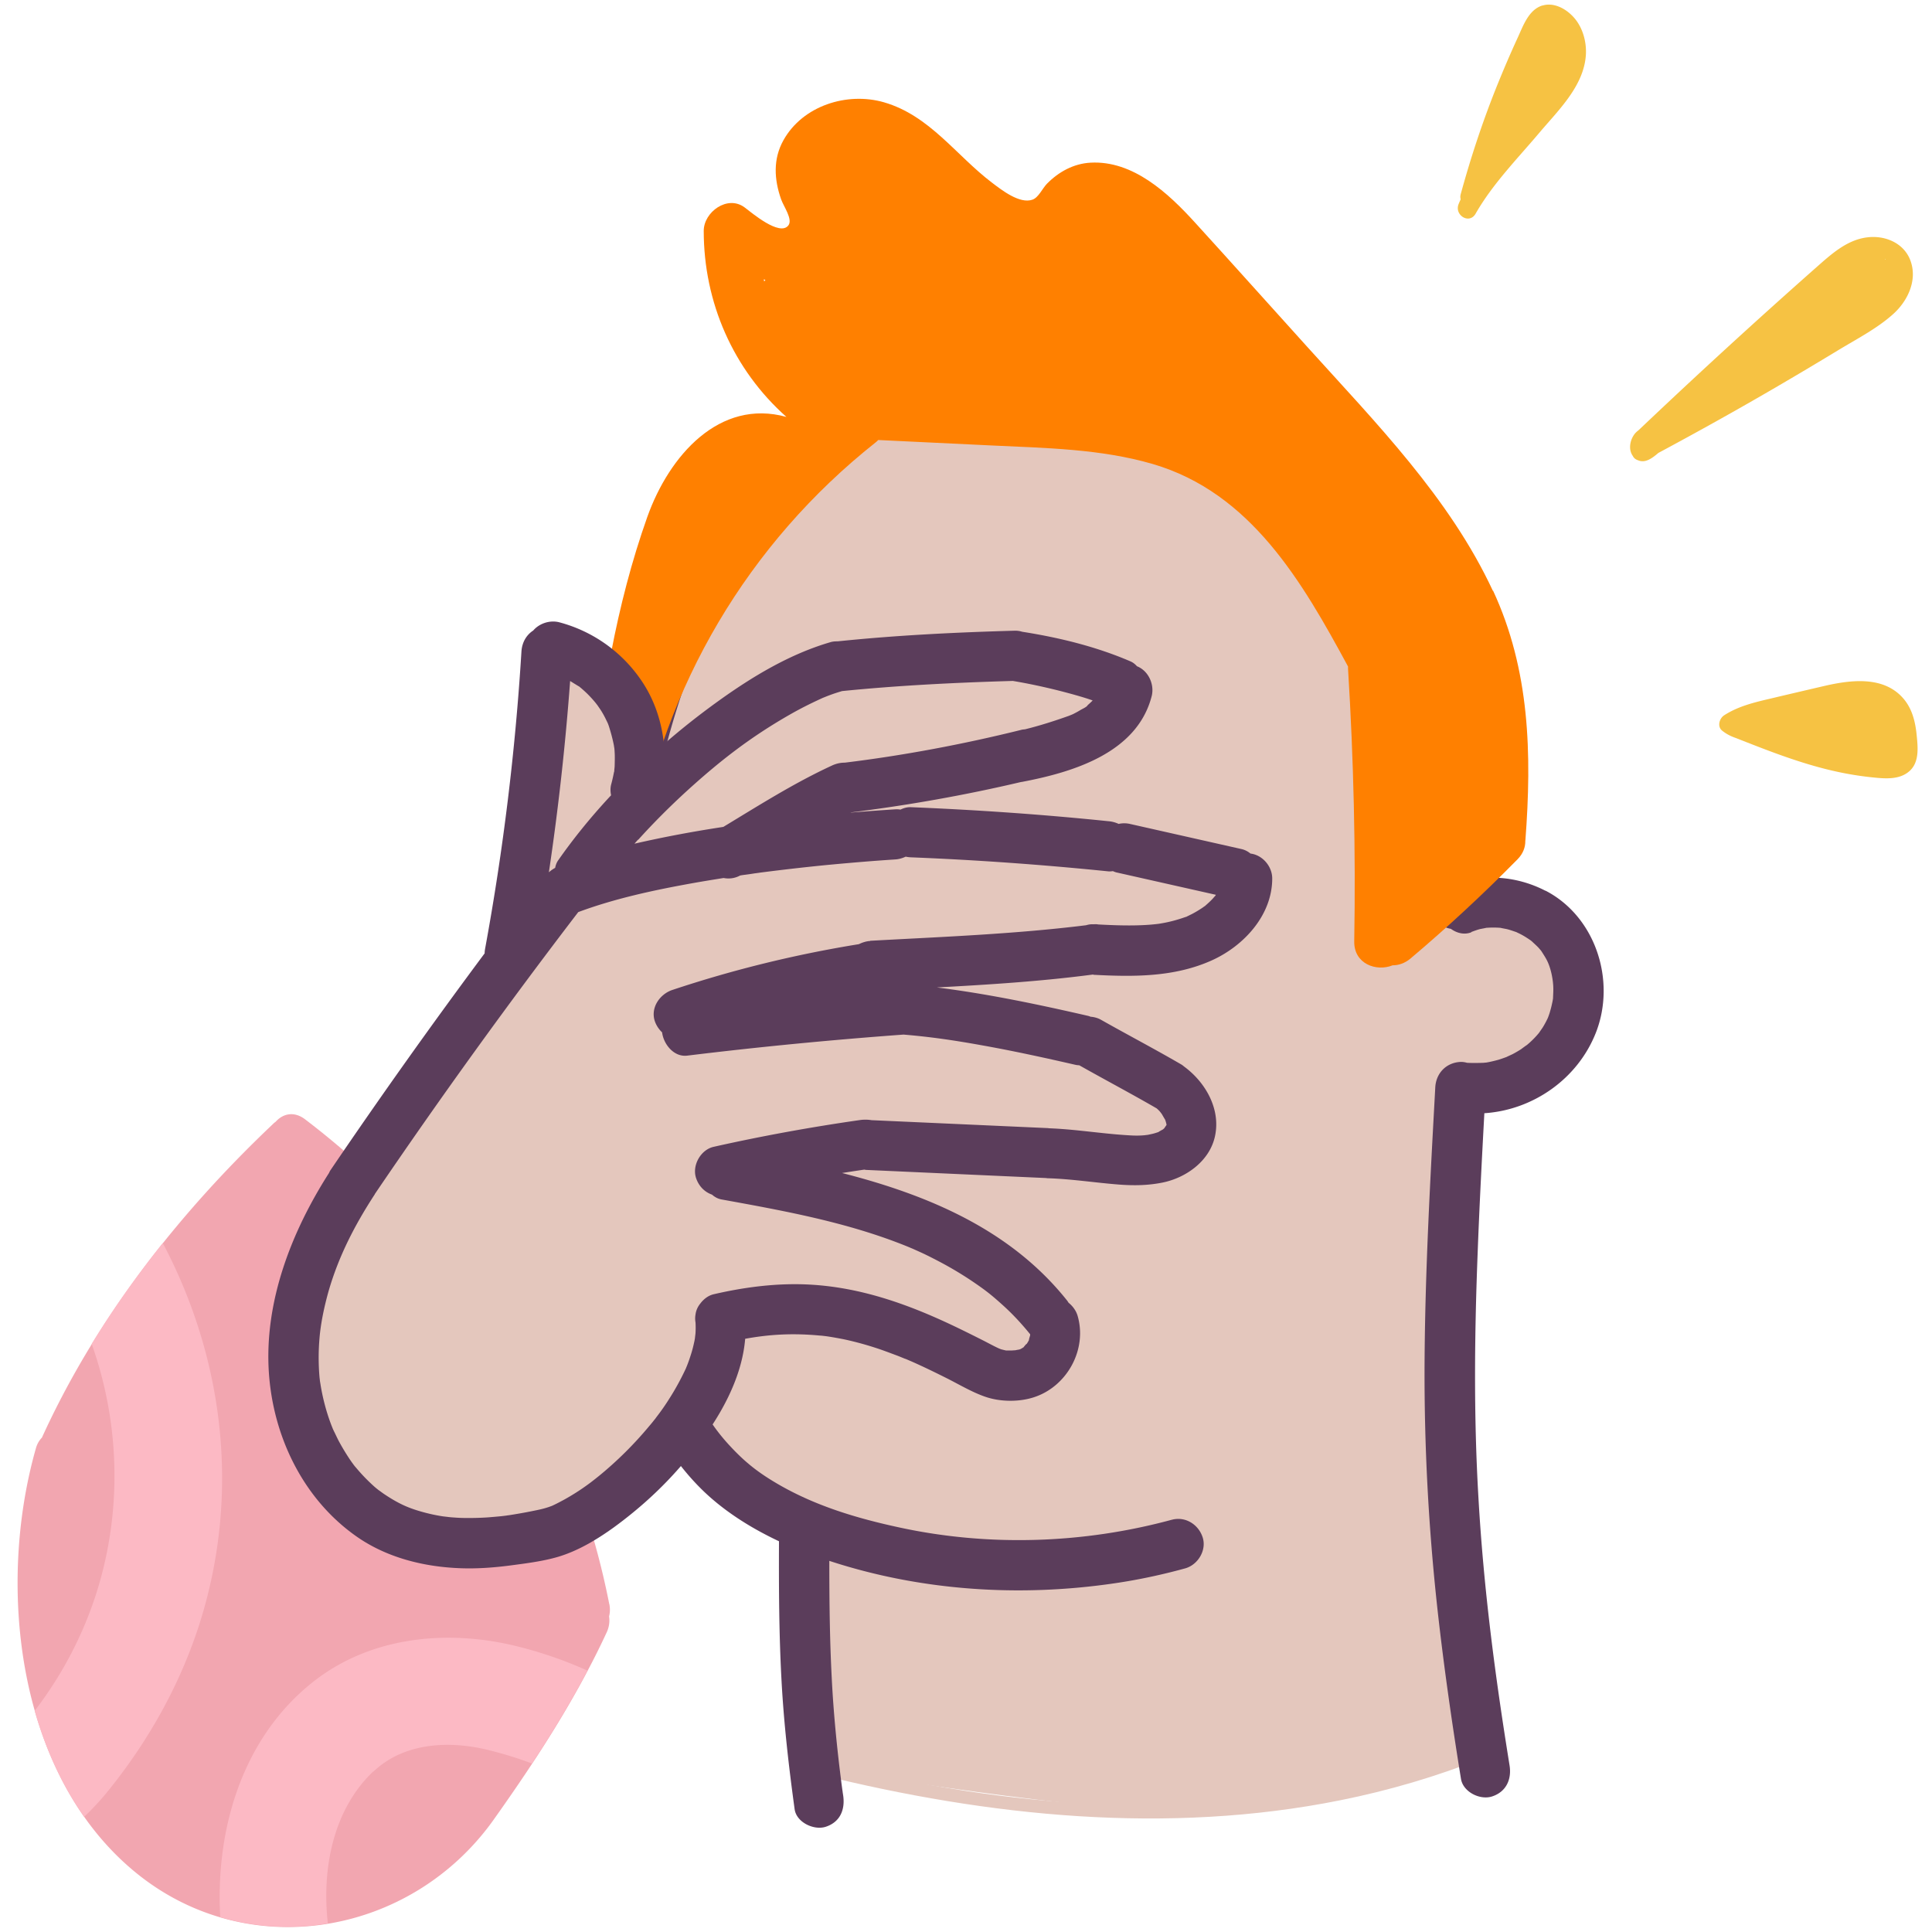 <svg id="Illustration" xmlns="http://www.w3.org/2000/svg" viewBox="0 0 200 200"><defs><style>.cls-1{fill:none}.cls-3{fill:#f6c243}.cls-4{fill:#e4c7bd}.cls-5{fill:#fcb9c4}.cls-7{fill:#5b3d5b}</style></defs><path class="cls-4" d="M68.08 74.39c.58-1.01 5.06-10.09 8.76-16.59s14.05-13.95 14.05-13.95 25.1-.26 29.79 1.69c4.68 1.96 15.17 11.5 17.13 14.8 1.96 3.29 2.52 12.12 3.71 13.83 1.19 1.71.72 23.11.72 23.11s7.59-5.71 11.06-4.64 8.06 4.67 8.9 8.63c.84 3.96 2.67 3.93-.5 6.87s-6.72 5.94-8.4 5.21c-1.68-.73-1.92 19.79-2.51 20.97-.59 1.18.74 29.88 1.18 34.94.44 5.06 1.32 12.09 1.32 12.09s-17.54 6.72-31.27 6.22c-13.72-.49-37.12-4.55-37.12-4.55l-2.17-23.96-12-9.77s-3.75-6.45-5.49-16.9c-1.74-10.46-3.15-27.18-2.25-35.12.9-7.94 4.39-21.72 5.07-22.89Z" id="_"/><g id="_-2"><path class="cls-4" d="M84.74 183.68c17.58 4.37 36.12 6.28 54.02 2.68 5.03-1.01 9.96-2.46 14.72-4.35.8-.32.45-1.62-.36-1.3-16.86 6.7-35.33 7.41-53.11 4.69-5.02-.77-9.99-1.8-14.92-3.02-.84-.21-1.2 1.09-.36 1.3Z"/><path class="cls-7" d="M160 92.22c-2.02-1.05-4.38-1.55-6.65-1.3.52-16.67-5.15-34.44-18.08-45.47-12.89-10.98-32.16-14.72-47.23-5.94-15.07 8.78-22.03 25.83-25.37 41.84-2.17 10.38-3.04 21.05-2.52 31.65.26 5.36.87 10.71 1.8 16 .8 4.54 1.78 9.08 3.43 13.39 1.65 4.31 3.85 8.37 7.11 11.64 2.26 2.27 5.11 4.09 8.15 5.52-.02 4.79 0 9.59.26 14.37.24 4.48.75 8.93 1.36 13.37.19 1.36 1.99 2.21 3.21 1.82 1.49-.48 2.02-1.76 1.82-3.21l-.06-.39c0-.04-.01-.1-.03-.21l-.1-.75c-.07-.57-.14-1.13-.21-1.71-.12-1.01-.23-2.03-.33-3.04-.2-2.04-.36-4.08-.46-6.13-.21-4.03-.25-8.06-.25-12.09 9.48 3.11 19.7 3.77 29.54 2.32 2.46-.36 4.89-.88 7.29-1.54 1.32-.36 2.25-1.87 1.82-3.21-.43-1.34-1.8-2.21-3.21-1.82h-.01c-9.15 2.48-18.93 2.79-28.14.8-4.52-.97-8.79-2.27-12.63-4.51-1.97-1.15-3.33-2.2-4.9-3.89-1.31-1.4-2.21-2.7-3.26-4.58-.52-.92-.97-1.88-1.42-2.85-.03-.07-.06-.13-.08-.17-.1-.23-.19-.46-.28-.69-.23-.58-.45-1.17-.65-1.76-.68-1.95-1.23-3.94-1.71-5.95-1.11-4.7-1.88-9.41-2.37-14.08-1.02-9.84-.86-20.12.55-29.72.68-4.64 1.61-9.26 2.86-13.78.54-1.94 1.14-3.87 1.82-5.78.31-.88.63-1.75.97-2.61.18-.47.38-.94.57-1.4-.16.38 0-.01.03-.07.14-.31.27-.62.41-.92 1.59-3.58 3.48-7.03 5.74-10.23.28-.41.57-.8.87-1.19.02-.03.51-.67.19-.26.1-.13.2-.26.3-.38a42.958 42.958 0 0 1 6.64-6.73c.03-.02.41-.31.37-.29.28-.21.56-.41.83-.61.86-.61 1.74-1.18 2.65-1.71 1.69-.99 3.27-1.73 4.72-2.26 1.86-.68 3.77-1.19 5.72-1.53.36-.06.72-.12 1.07-.17.12-.01.39-.05.43-.05.24-.03.49-.05.74-.07a36.644 36.644 0 0 1 5.68-.06c.49.03.99.07 1.49.13.25.03.49.05.74.09.18.02.25.03.23.03.1.02.21.03.31.05 1.89.3 3.76.72 5.6 1.28.88.26 1.75.56 2.61.88.44.16.87.33 1.3.51.12.05.39.17.41.18.3.14.61.28.92.42a42.317 42.317 0 0 1 7.33 4.39s.31.24.38.29c.16.13.32.25.48.39.45.37.9.75 1.34 1.13 1.48 1.31 2.86 2.73 4.15 4.23.34.41.68.81 1.01 1.23-.05-.06.49.62.28.36s.32.43.28.37c.65.88 1.28 1.79 1.88 2.72a50.5 50.5 0 0 1 3.03 5.43c.23.48.45.96.67 1.44.07.16.14.32.22.49.02.06.04.1.06.14.02.04.04.11.09.22.42 1.03.81 2.07 1.17 3.11.68 1.98 1.25 4 1.71 6.03.22.96.41 1.92.59 2.89.09.53.18 1.06.26 1.59.04.24.07.48.1.72.02.13.05.4.06.45.26 2.13.41 4.27.45 6.42.04 2.15-.01 4.1-.16 6.14-.08 1.22 1.01 2.39 2.2 2.57.61.44 1.38.65 2.12.36v-.03c.29-.11.59-.22.89-.3.08-.02.6-.11.64-.13.5-.04 1-.04 1.5 0 .09.03.56.11.64.13.3.07.6.18.9.28.07.02.11.04.15.06.1.05.21.1.31.15.28.14.55.3.82.48.11.07.21.14.31.21.03.02.06.05.11.09.23.22.47.43.68.65.09.1.17.2.26.3.02.03.04.06.07.1.18.29.37.57.53.88.42.8.68 2.05.68 3.02 0 .3-.02.6-.03.9 0 .07-.01.12-.02.17-.02.14-.05.28-.08.41-.07.34-.16.67-.26 1-.05.16-.11.32-.17.48a9.754 9.754 0 0 1-.53.99c-.04.06-.35.51-.4.58-.38.46-.8.88-1.26 1.26-.02 0-.51.36-.57.41-.28.18-.57.35-.87.51-.07.04-.66.3-.63.3-.27.1-.55.2-.84.29-.32.09-.65.17-.98.24l-.33.06c-.03 0-.1 0-.23.02-.58.02-1.15.03-1.73 0-.22-.06-.45-.1-.68-.09-1.47.07-2.52 1.15-2.61 2.61-.52 9.56-1.06 19.12-1.11 28.68-.04 8.49.41 16.96 1.34 25.4.65 5.87 1.49 11.71 2.43 17.53.22 1.35 1.96 2.22 3.21 1.82 1.46-.47 2.05-1.76 1.82-3.21-1.5-9.29-2.69-18.3-3.23-27.85-.49-8.43-.4-16.87-.07-25.31.18-4.79.43-9.57.69-14.36 5.05-.33 9.67-3.56 11.55-8.35 2.1-5.37-.03-12.02-5.24-14.7Z"/><path d="M154.55 61.18c-4.48-9.65-12.18-17.47-19.22-25.27-3.88-4.29-7.74-8.61-11.64-12.89-2.75-3.02-6.4-6.43-10.81-6.18-1.75.1-3.29.95-4.5 2.18-.47.48-.87 1.43-1.5 1.65-1.32.47-3.19-1-4.19-1.76-3.73-2.83-6.45-6.95-11.18-8.32-3.81-1.1-8.41.34-10.41 3.93-1.09 1.95-.96 4.07-.24 6.11.26.75 1.25 2.09.74 2.72-.91 1.12-3.75-1.3-4.52-1.88-1.77-1.32-4.23.48-4.23 2.43 0 7.39 3.04 14.35 8.56 19.26-6.93-1.92-12.14 4-14.4 10.35-3.24 9.11-4.86 18.92-5.72 28.53-.31 1.35-.6 2.71-.84 4.08-.6 3.54 4.82 5.06 5.43 1.5 2.83-16.57 11.57-31.37 24.75-41.81.11-.08.2-.17.28-.26 3.88.19 7.77.38 11.65.56 5.6.27 11.33.34 16.76 1.92 10.18 2.98 15.5 12.22 20.23 20.97 0 .09-.01.16 0 .25.58 9.39.8 18.79.64 28.2-.04 2.34 2.3 3.16 3.97 2.48.62 0 1.26-.21 1.85-.7 3.85-3.25 7.54-6.68 11.08-10.27.59-.6.82-1.27.81-1.92 0-.03 0-.04.01-.07.67-8.91.47-17.6-3.35-25.83h-.01ZM79.11 29.13c-.02-.07-.03-.14-.05-.21.05.01.11.03.17.05-.04.05-.08.11-.11.16Z" style="fill:#ff8000"/></g><path d="M63.07 166.05a81.72 81.72 0 0 0-8.11-22.74c-.04-.84-.46-1.49-1.06-1.94-5.59-9.85-13.18-18.54-22.32-25.5-1.16-.88-2.31-.57-3.04.25-.07.06-.16.11-.22.18-9.83 9.3-18.35 20.16-23.98 32.52-.28.29-.5.65-.63 1.13-4.08 14.36-1.95 33.83 10.32 43.88 11.69 9.57 28.65 6.53 37.16-5.58 4.37-6.16 8.44-12.42 11.62-19.28.26-.57.32-1.13.24-1.64.1-.38.12-.8.03-1.27Zm-23.36-35.4a2.5 2.5 0 0 0-1.74.88c-.11.12-.21.26-.32.38.35-.8.7-1.59 1.03-2.4.34.38.69.76 1.03 1.14Z" style="fill:#f2a6b0" id="Layer_6"/><g id="Layer_7"><path class="cls-1" d="M39.72 130.64c-.34-.38-.68-.76-1.03-1.14-.32.81-.67 1.61-1.03 2.4.11-.13.21-.26.32-.38a2.56 2.56 0 0 1 1.74-.88Z"/><path class="cls-1" d="M32.48 174.06c5.97-4.68 13.92-5.42 21.12-3.62 2.36.59 4.83 1.42 7.22 2.5.7-1.31 1.36-2.63 1.99-3.98.26-.57.32-1.13.24-1.64.1-.38.12-.8.03-1.27a81.72 81.72 0 0 0-8.11-22.74c-.04-.84-.46-1.49-1.06-1.94-5.59-9.85-13.18-18.54-22.32-25.5-1.16-.88-2.31-.57-3.04.25-.07.06-.16.11-.22.18-4.08 3.86-7.93 8-11.46 12.39 5.81 10.99 7.75 23.72 4.73 36.11-1.87 7.66-5.58 14.71-10.55 20.8-.72.88-1.5 1.7-2.32 2.49 1.5 2.13 3.25 4.06 5.29 5.73 2.71 2.21 5.7 3.75 8.8 4.65-.53-9.23 2.35-18.66 9.67-24.4Zm6.21-44.56c.34.38.69.76 1.03 1.14a2.5 2.5 0 0 0-1.74.88c-.11.12-.21.26-.32.38.35-.8.7-1.59 1.03-2.4Z"/><path class="cls-1" d="M50.63 181.18c-4.08-1.02-8.79-.82-11.98 2.22-4.1 3.9-5.35 9.96-4.69 15.72 6.7-1.11 13-4.88 17.23-10.88 1.33-1.88 2.63-3.77 3.89-5.68-1.55-.59-3.08-1.04-4.44-1.38ZM9.49 139.13c-1.91 3.12-3.65 6.34-5.16 9.67-.28.29-.5.65-.63 1.13-2.36 8.29-2.64 18.27-.1 27.17 2.81-3.67 5-7.82 6.4-12.22 2.67-8.43 2.43-17.54-.5-25.76Z"/><path class="cls-5" d="M11.03 185.59c4.97-6.09 8.69-13.14 10.55-20.8 3.02-12.39 1.08-25.12-4.73-36.11-2.67 3.33-5.14 6.81-7.36 10.44 2.93 8.22 3.17 17.34.5 25.76-1.4 4.4-3.58 8.55-6.4 12.22 1.13 3.96 2.81 7.7 5.12 10.98.82-.79 1.6-1.61 2.32-2.49ZM38.65 183.4c3.19-3.04 7.9-3.24 11.98-2.22 1.35.34 2.9.79 4.44 1.38 2.06-3.12 4-6.31 5.74-9.62a42.701 42.701 0 0 0-7.22-2.5c-7.19-1.8-15.15-1.06-21.12 3.62-7.31 5.74-10.19 15.17-9.67 24.4 3.65 1.07 7.45 1.27 11.14.65-.65-5.76.59-11.82 4.69-15.72h.01Z"/></g><g id="Layer_5"><path class="cls-3" d="M171.67 46.89c4.08-2.19 8.12-4.44 12.12-6.77 2.16-1.26 4.31-2.54 6.44-3.83 1.92-1.17 4.04-2.25 5.72-3.75 1.52-1.35 2.56-3.5 1.83-5.53-.66-1.85-2.63-2.67-4.48-2.44-2.16.26-3.81 1.82-5.37 3.19a699.174 699.174 0 0 0-18.3 16.77c-.21.16-.39.33-.53.56-.4.63-.51 1.51-.07 2.11.11.24.32.38.55.45.73.32 1.45-.21 2.09-.76Zm23.47-20.02s-.01-.05-.03-.07c.02.01.05.03.07.05l-.04.03ZM159.66.57c-1.44.45-2 2.15-2.57 3.38-.74 1.6-1.43 3.22-2.09 4.85-1.49 3.69-2.74 7.47-3.79 11.31-.05.19-.05.36 0 .52-.07.16-.14.3-.2.46-.51 1.16 1.09 2.19 1.75 1.02 1.76-3.08 4.35-5.71 6.62-8.4 1.96-2.32 4.59-4.82 4.79-8.04.07-1.22-.25-2.52-.97-3.52-.76-1.05-2.19-1.99-3.54-1.57ZM198.41 76.07c-.14-1.38-.47-2.73-1.4-3.79-2.03-2.32-5.39-1.9-8.07-1.29-1.89.44-3.78.88-5.67 1.33-1.67.39-3.34.79-4.79 1.73-.49.32-.74 1.16-.2 1.59.45.36.92.59 1.42.76 3.02 1.19 6.06 2.39 9.21 3.19 1.61.41 3.24.71 4.89.88 1.26.13 2.75.28 3.79-.58 1.13-.92.95-2.51.82-3.82Z"/></g><g id="Arm"><path class="cls-4" d="M48.13 159.76c-4.54-.53-10.88-.46-13.94-7.01-3.06-6.55-5.18-10.04-3.46-16.28 1.72-6.24 7.14-14.47 10.45-20.88 3.31-6.41 8.54-12.01 10.24-15.42 1.7-3.41 3.77-17.38 3.92-18.65s1.88-14.61 1.88-14.61 5.47 2.13 6.85 4.73c1.38 2.6 2.17 8.18 2.17 8.18s2.79.01 6.64-2.86c3.85-2.87 8.92-7.08 12.82-7.67 3.9-.59 16.44-1.65 21.01-.86 4.57.79 9.41.34 9.03 2.92-.38 2.57 1.89 3.29-3.72 5.01-5.61 1.72-17.64 4.21-17.64 4.21s-11.73 3.48-12.22 3.77 15.4 1.61 19.46 2.04 18.1 2.2 21.75 3.02c3.65.82 8.01 2.64 4.19 5.29-3.82 2.65-5.66 5.02-11.28 4.46-5.62-.55-17.88 0-17.88 0s-12.64 3.31-12.04 3.89 21.73 4.23 24.05 4.5c2.31.28 8.96 4.48 10.72 5.78 1.76 1.3 3.21 6.3-1.01 6.51-4.21.21-10.51-.41-15.59-.64-5.08-.23-17.85-.75-17.85-.75l-9.82 2.28s16.15 4.51 20.55 7.02c4.4 2.51 11.83 6.37 11.67 9.16-.16 2.79-.27 7.03-4.56 5.49-4.29-1.53-9.77-4.85-14.41-5.78-4.64-.92-13.26-1.11-13.26-1.11l-2.29 2.69s-3.5 9.77-7.35 13.29c-3.85 3.51-14.8 8.76-19.08 8.26Z"/><path class="cls-7" d="M125.79 92.78c-.01.02-.02.03-.03.04 0-.01.02-.02.03-.03Z"/><path class="cls-7" d="M113.2 100.91c4.16.22 8.37.25 12.24-1.49 3.31-1.49 6.26-4.67 6.26-8.48 0-1.25-1-2.43-2.25-2.58-.27-.22-.58-.39-.95-.47l-11.54-2.6a2.67 2.67 0 0 0-1.16 0 3.07 3.07 0 0 0-1.07-.28c-6.78-.7-13.59-1.17-20.41-1.45-.38-.02-.76.08-1.1.25-.17-.03-.35-.04-.53-.03-1.55.1-3.1.21-4.65.34.02 0 .03-.01.05-.02 5.92-.74 11.8-1.78 17.62-3.15h.04c5.28-1 11.95-2.98 13.47-8.88.31-1.21-.33-2.63-1.52-3.1-.18-.2-.38-.37-.64-.49-3.56-1.54-7.41-2.48-11.24-3.08a2.39 2.39 0 0 0-.77-.11c-6.12.17-12.24.47-18.33 1.1-.25 0-.5.01-.76.09-4.19 1.22-8.06 3.55-11.58 6.08-1.95 1.4-3.84 2.89-5.65 4.47-.22-2.17-.89-4.3-2.06-6.16a14.86 14.86 0 0 0-8.77-6.45c-.96-.25-2.06.1-2.7.85-.71.46-1.16 1.23-1.22 2.17a257.56 257.56 0 0 1-3.76 30.76c-.03.16-.05.33-.05.49a630.492 630.492 0 0 0-15.98 22.48c-.06.08-.09.18-.14.27-3.88 6.07-6.69 13.28-6.22 20.59.43 6.7 3.58 13.22 9.17 17.09 3.04 2.1 6.74 3.04 10.39 3.21 1.81.09 3.62-.04 5.41-.27 1.65-.22 3.38-.43 4.98-.9 2.07-.62 4-1.78 5.74-3.03 2.21-1.61 4.28-3.42 6.14-5.44 3.45-3.76 7.04-8.79 7.48-14.1 2.2-.4 4.31-.56 6.75-.41.34.02.68.05 1.02.08.12 0 .56.06.66.07.61.09 1.22.2 1.82.32 1.26.27 2.5.62 3.71 1.03.57.2 1.13.41 1.69.62.3.11.6.24.9.36.01 0 .02 0 .03.01h.02c.19.08.37.16.56.24 1.21.53 2.4 1.11 3.58 1.7 1.35.67 2.69 1.49 4.11 1.98 1.55.54 3.52.56 5.08.04 3.41-1.13 5.5-4.95 4.48-8.43-.16-.53-.5-.99-.93-1.34-.06-.09-.11-.18-.18-.26-5.85-7.33-14.39-10.9-23.27-13.17.76-.12 1.53-.24 2.29-.35.07 0 .14.03.22.03l18.59.84c.05 0 .1.02.15.02h-.01c2.5.07 4.99.47 7.49.66 1.5.11 2.9.09 4.39-.2 2.46-.48 4.92-2.22 5.48-4.79.62-2.81-.96-5.59-3.19-7.23-.1-.08-.19-.16-.3-.22-2.73-1.59-5.54-3.06-8.3-4.62-.33-.19-.71-.29-1.09-.32-.07-.03-.14-.06-.22-.08-5.18-1.19-10.41-2.29-15.69-2.95 5.39-.29 10.77-.63 16.12-1.33.02 0 .04 0 .06-.01ZM66.07 86.93c1.59-1.76 3.27-3.44 5.02-5.04 3.45-3.14 6.62-5.61 10.77-7.97 1-.57 2.02-1.08 3.06-1.56.09-.04.19-.08.29-.13-.19.09-.32.13-.05.02.25-.1.49-.2.74-.29.42-.16.84-.29 1.27-.42 5.88-.59 11.78-.88 17.68-1.05 1.62.27 3.24.62 4.83 1.02.93.24 1.86.49 2.78.78.22.07.43.14.65.22-.07.08-.15.15-.23.23l-.33.3-.14.11c-.15.12-.09.07.18-.14-.09.18-.56.38-.74.49-.24.15-.49.28-.74.41-.1.05-.38.16-.48.2-1.49.53-2.99 1.01-4.53 1.39-.13.01-.27.02-.4.06-6 1.49-12.25 2.66-18.25 3.39h-.02c-.44 0-.89.1-1.33.31-3.9 1.8-7.55 4.12-11.22 6.34-3.09.47-6.16 1.04-9.2 1.74.12-.14.25-.29.37-.42Zm-7.08-16.45c.31.19.61.38.93.57.02.01.03.01.04.02.02.02.04.03.07.06.11.09.24.2.35.3.26.23.51.47.74.72.2.21.38.42.56.64.04.06.16.2.19.25.11.16.22.32.32.47.2.31.37.62.53.95.07.15.15.3.22.46 0 .02.01.03.02.04 0 .03.02.07.05.15.22.68.4 1.35.54 2.05.01.08.04.27.05.32.02.21.03.42.04.63.01.38 0 .76-.01 1.13 0 .17-.03.34-.04.51v.06c0 .03-.01.07-.03.12-.08.41-.17.82-.28 1.23-.11.38-.1.78-.02 1.17-.11.11-.21.22-.32.34-1.86 2.02-3.6 4.16-5.17 6.41-.16.23-.25.49-.3.76-.24.13-.45.28-.65.46.98-6.58 1.71-13.19 2.2-19.81Zm31.1 26.93c-.41.02-.81.15-1.18.33-6.56 1.06-13.01 2.64-19.31 4.74-1.29.43-2.27 1.82-1.82 3.21.15.45.42.86.76 1.18.15 1.22 1.21 2.57 2.59 2.41 7.44-.91 14.91-1.63 22.4-2.18 2.89.24 5.37.61 8.34 1.15 3.17.57 6.32 1.26 9.46 1.98.13.03.26.04.4.05 2.64 1.49 5.31 2.9 7.94 4.42 0 0 .01 0 .02.01.02.02.03.02.05.03.1.09.2.18.29.28.05.05.2.25.25.32.11.19.21.37.33.56.04.11.08.23.11.35.02.08.03.13.04.17 0 .03-.01.04-.02.06-.07.11-.19.26-.19.29-.06.06-.12.11-.15.14-.2.11-.52.28-.45.27-.21.07-.42.14-.63.19-.17.04-.33.07-.5.11-.03 0-.05 0-.07.01 0 0-.08 0-.26.03-.17.01-.34.03-.51.03-.46.02-.92-.01-1.38-.04-2.66-.17-5.31-.61-7.97-.71-.06 0-.11-.02-.18-.02l-18.22-.82a4.08 4.08 0 0 0-1.16-.02c-5.1.73-10.17 1.65-15.2 2.78-1.33.3-2.24 1.91-1.82 3.21.28.86.89 1.47 1.66 1.74.27.24.6.43 1 .5 6.45 1.17 12.97 2.35 19.08 4.81l.51.21c-.2-.08-.16-.06.14.06.34.15.67.3 1 .45.58.27 1.15.56 1.72.86 1.3.68 2.55 1.43 3.76 2.26 1.21.83 1.78 1.29 2.9 2.3 1.05.95 1.95 1.93 2.82 3v.12c-.06.19-.16.52-.11.46-.08.16-.17.31-.27.45.05-.11-.21.19-.3.32-.09.05-.18.11-.27.16 0 0-.02 0-.02.01.02 0 .03 0 .06-.01-.02 0-.05.01-.07.02-.09.04-.17.06-.16.05-.03 0-.05.02-.08.02-.04 0-.23.04-.32.06-.1 0-.3.02-.33.02h-.63c-.15-.03-.31-.07-.46-.11-.03 0-.24-.09-.25-.09-.55-.25-1.09-.55-1.62-.82-1.09-.55-2.17-1.09-3.27-1.61-4.68-2.21-9.51-3.91-14.73-4.19-3.33-.18-6.69.25-9.93 1-.56.13-1.04.5-1.39.97-.26.32-.44.71-.49 1.13-.05.27-.05.55 0 .82.02.36.02.72 0 1.08 0 .1-.11.85-.04.47a.2.2 0 0 1-.02.09c-.03.15-.05.3-.09.45-.11.53-.26 1.05-.43 1.55-.09.28-.19.55-.3.83-.03.08-.07.16-.1.25-.02.04-.04.09-.07.15a26.95 26.95 0 0 1-1.72 3.11c-.33.52-.68 1.03-1.05 1.52-.05.07-.24.31-.32.43-.21.26-.41.52-.63.77-1.56 1.88-3.3 3.61-5.19 5.16-.21.17-.43.34-.63.51.5-.41-.21.16-.34.25-.43.32-.86.62-1.31.91-.82.53-1.66 1-2.54 1.42-.02 0-.03.01-.04.02-.17.06-.34.13-.51.18-.49.16-.99.26-1.49.36-.82.17-1.64.31-2.46.44-.01 0-.25.03-.28.04l-.49.06c-.49.05-.98.09-1.46.13-.78.05-1.56.07-2.34.06-.38 0-.78-.02-1.16-.05-.2-.01-.38-.03-.58-.05.01 0-.39-.05-.51-.06-.74-.11-1.48-.27-2.19-.47-.8-.22-1.5-.48-2.04-.74-.59-.28-1.15-.61-1.7-.97a9.95 9.95 0 0 1-.41-.28c.03.02-.34-.25-.39-.28-.06-.05-.13-.11-.15-.12-.16-.13-.31-.26-.46-.4-.51-.47-.99-.96-1.44-1.48-.11-.12-.21-.25-.32-.37-.02-.02-.11-.13-.17-.21-.06-.08-.15-.21-.17-.23-.12-.17-.24-.34-.35-.51-.38-.58-.74-1.18-1.07-1.8-.17-.33-.32-.67-.49-1-.01-.03-.05-.11-.08-.17-.06-.16-.13-.32-.19-.48-.5-1.32-.86-2.69-1.09-4.08-.01-.08-.05-.32-.06-.36-.02-.14-.03-.28-.05-.42a23.56 23.56 0 0 1-.01-4.02c.12-1.53.47-3.26.97-5.02 1.04-3.55 2.66-6.72 4.76-9.94v-.02c6.74-9.93 13.77-19.67 21.06-29.19 3.82-1.42 7.86-2.28 11.87-3 1.06-.19 2.12-.36 3.18-.53.56.11 1.16.04 1.71-.26.18-.03.37-.06.55-.08.3-.04.59-.08.89-.13.13-.02.25-.03.37-.05.08-.01.17-.02.2-.03 2.33-.3 4.66-.57 7.01-.8 2.34-.22 4.68-.42 7.02-.57.38-.02.75-.13 1.1-.29.17.04.35.06.54.07 6.81.27 13.62.76 20.41 1.45.17.02.33 0 .5-.02.11.05.23.1.35.13l10.31 2.32s-.01.02-.02.03c-.03.04-.05.07-.07.09.02-.02.03-.04.07-.07-.02.03-.05.05-.07.08-.03.05-.04.05-.03.03l-.21.24c-.24.26-.51.5-.78.74l-.03.03h-.01c-.14.09-.26.19-.41.28-.31.2-.63.39-.96.56-.15.07-.3.15-.45.22-.04.02-.07.04-.1.05 0 0-.01 0-.08.02-.77.27-1.55.49-2.35.63-.17.03-.33.06-.49.08-.03 0-.23.03-.27.03-.44.05-.88.08-1.32.1-1.53.07-3.07.01-4.6-.07-.14-.03-.29-.03-.44-.02h-.12c-.24-.01-.47.03-.7.1-7.42.92-14.9 1.2-22.36 1.61Z"/><path class="cls-7" d="M105.64 139.65h.01c-.12.03-.17.05-.18.05.05-.02.11-.03.16-.05Z"/></g></svg>